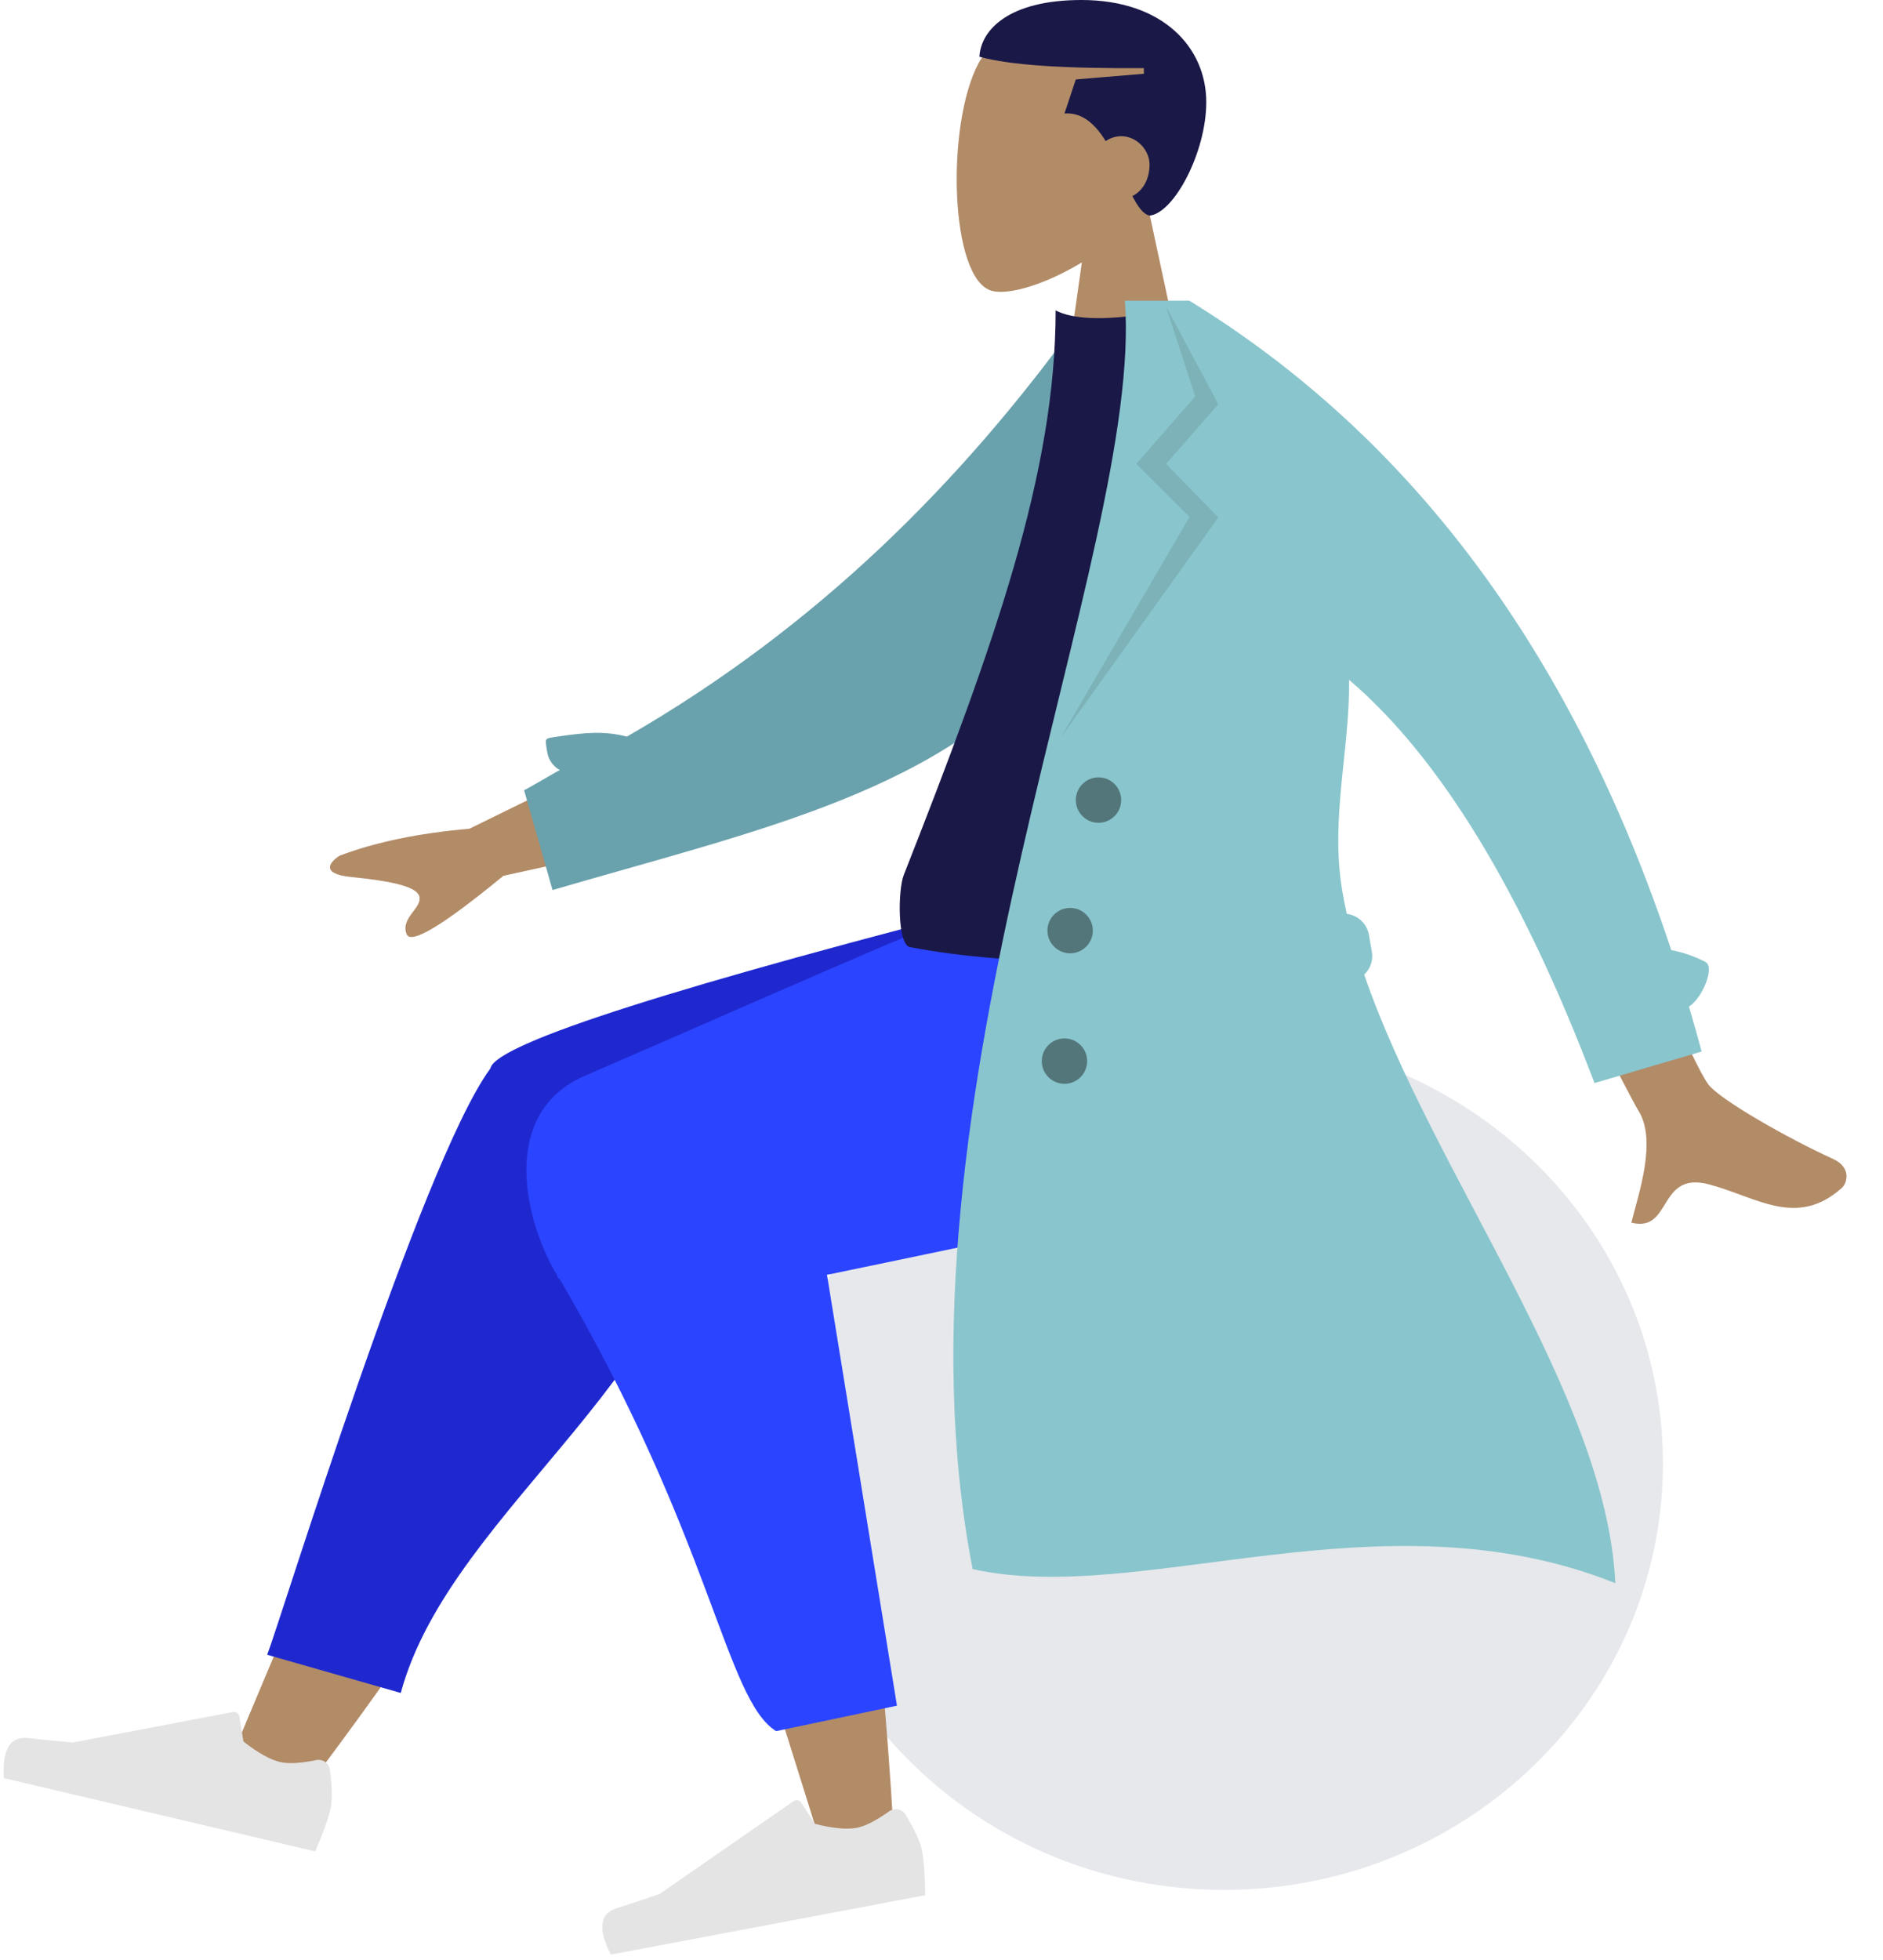 <svg width="148" height="154" viewBox="0 0 148 154" fill="none" xmlns="http://www.w3.org/2000/svg">
<path fill-rule="evenodd" clip-rule="evenodd" d="M90.235 16.268C92.289 13.857 93.68 10.902 93.447 7.591C92.778 -1.949 79.498 0.149 76.915 4.964C74.331 9.779 74.638 21.993 77.977 22.854C79.308 23.197 82.145 22.356 85.031 20.616L83.219 33.435H93.918L90.235 16.268Z" fill="#B28B67"/>
<path fill-rule="evenodd" clip-rule="evenodd" d="M86.906 11.085C87.256 10.845 87.674 10.699 88.123 10.699C89.354 10.699 90.352 11.797 90.352 12.928C90.352 14.105 89.797 15.015 89.003 15.401C89.427 16.23 89.853 16.831 90.352 16.94C92.279 16.745 94.81 11.956 94.81 8.024C94.81 3.72 91.386 0 85.003 0C79.266 0 77.091 2.365 76.979 4.458C79.437 5.134 83.733 5.394 89.907 5.35V5.795L84.557 6.241L83.665 8.916C85.084 8.81 86.098 9.783 86.906 11.085Z" fill="#191847"/>
<path d="M96.202 148.471C77.148 148.471 61.702 133.472 61.702 114.971C61.702 96.469 77.148 81.471 96.202 81.471C115.256 81.471 130.702 96.469 130.702 114.971C130.702 133.472 115.256 148.471 96.202 148.471Z" fill="#E6E8EC"/>
<path fill-rule="evenodd" clip-rule="evenodd" d="M22.276 142.87C30.731 131.872 37.273 122.102 40.217 116.828C45.258 107.798 49.364 99.775 50.644 96.719C53.695 89.431 42.785 86.398 40.442 89.826C36.896 95.013 28.639 112.856 17.355 140.085L22.276 142.87Z" fill="#B28B67"/>
<path fill-rule="evenodd" clip-rule="evenodd" d="M70.271 144.93C70.051 139.299 68.573 119.891 66.677 111.053C66.132 108.513 65.585 106.06 65.054 103.761C63.476 96.927 50.664 98.679 52.469 105.135C56.965 121.213 64.175 143.636 64.733 145.582C65.513 148.308 70.41 148.468 70.271 144.93Z" fill="#B28B67"/>
<path fill-rule="evenodd" clip-rule="evenodd" d="M55.765 88.003L84.111 73.573V70.432H80.74C53.316 77.42 39.162 81.913 38.559 83.882C38.552 83.903 38.546 83.924 38.541 83.945C38.527 83.963 38.513 83.982 38.5 84C33.065 91.475 22.068 127.268 21 130L31.5 133C35.484 118.227 56.026 107.173 55.688 89.48C55.779 88.961 55.802 88.469 55.765 88.003Z" fill="#1F28CF"/>
<path fill-rule="evenodd" clip-rule="evenodd" d="M65 100.152C67.593 99.633 86.738 95.591 88.782 95.232C101.983 92.917 105.833 85.85 103.557 70.432H79.233C75.26 71.573 56.713 79.894 46 84.5C38.909 87.548 41.5 96.5 43.777 100.152C43.799 100.327 43.871 100.447 44 100.5C56 121 57 133.5 61 136L70.5 134L65 100.152Z" fill="#2B44FF"/>
<path fill-rule="evenodd" clip-rule="evenodd" d="M71.174 142.559C71.911 143.775 72.341 144.708 72.463 145.357C72.613 146.147 72.699 147.325 72.722 148.89C71.805 149.063 63.569 150.618 48.014 153.554C46.972 151.553 47.126 150.337 48.477 149.906C49.829 149.476 50.949 149.106 51.838 148.797L62.355 141.51C62.558 141.37 62.836 141.42 62.976 141.622C62.978 141.626 62.98 141.629 62.983 141.633L64.059 143.284C65.452 143.64 66.549 143.742 67.35 143.591C68.001 143.468 68.849 143.036 69.896 142.294C70.298 142.01 70.855 142.104 71.139 142.506C71.151 142.524 71.163 142.541 71.174 142.559Z" fill="#E4E4E4"/>
<path fill-rule="evenodd" clip-rule="evenodd" d="M25.931 139.035C26.111 140.445 26.126 141.472 25.975 142.115C25.791 142.898 25.392 144.009 24.778 145.449C23.87 145.235 15.711 143.316 0.302 139.691C0.161 137.439 0.795 136.39 2.205 136.545C3.615 136.699 4.789 136.816 5.727 136.894L18.296 134.499C18.538 134.453 18.771 134.611 18.817 134.853C18.818 134.857 18.819 134.862 18.82 134.866L19.133 136.812C20.263 137.702 21.224 138.24 22.017 138.427C22.662 138.578 23.613 138.528 24.87 138.274L24.87 138.274C25.353 138.177 25.823 138.489 25.921 138.972C25.925 138.993 25.928 139.014 25.931 139.035Z" fill="#E4E4E4"/>
<path fill-rule="evenodd" clip-rule="evenodd" d="M52.735 57.342L36.894 65.107C32.914 65.45 29.514 66.156 26.694 67.223C25.994 67.663 25.067 68.643 27.597 68.899C30.126 69.155 32.776 69.538 32.967 70.451C33.159 71.364 31.466 72.11 31.956 73.383C32.282 74.232 34.819 72.706 39.565 68.805L54.457 65.545L52.735 57.342Z" fill="#B28B67"/>
<path fill-rule="evenodd" clip-rule="evenodd" d="M49.275 57.868C47.497 57.416 46.051 57.537 43.824 57.868C42.728 58.031 42.839 57.952 43.002 59.048C43.096 59.684 43.48 60.206 44 60.5C43.545 60.721 41.654 61.864 41.193 62.081L43.43 69.923C59.618 65.181 74.586 62.102 83.145 51.013C86.017 47.292 87.797 33.218 88.911 28.182L84.564 25.416C75.596 37.763 64.414 49.147 49.275 57.868Z" fill="#69A1AC"/>
<path fill-rule="evenodd" clip-rule="evenodd" d="M121.999 57.176L114.148 58.597C123.26 76.679 128.141 86.239 128.79 87.279C130.249 89.617 128.776 93.83 128.22 96.053C131.45 96.865 130.256 91.959 134.343 93.05C138.073 94.046 141.208 96.49 144.758 93.33C145.194 92.942 145.53 91.71 144.077 91.049C140.456 89.404 135.118 86.348 134.264 85.183C133.099 83.594 129.011 74.258 121.999 57.176Z" fill="#B28B67"/>
<path fill-rule="evenodd" clip-rule="evenodd" d="M104.617 74.406C90.603 75.945 79.571 75.945 71.523 74.406C70.526 74.215 70.57 69.917 71.033 68.743C78.233 50.463 82.97 37.082 82.97 24.385C84.291 25.075 86.603 25.178 89.906 24.695C98.784 37.779 102.864 52.792 104.617 74.406Z" fill="#191847"/>
<path fill-rule="evenodd" clip-rule="evenodd" d="M107.222 76.566C107.698 76.118 107.946 75.447 107.824 74.755L107.592 73.439C107.434 72.546 106.71 71.896 105.854 71.794C105.704 71.126 105.575 70.461 105.469 69.802C104.569 64.231 106.106 58.769 106.034 53.405C113.202 59.521 119.633 70.082 125.326 85.087L133.745 82.609C133.424 81.416 133.091 80.237 132.747 79.073C133.719 78.521 134.854 75.99 134.037 75.567C133.193 75.13 132.299 74.822 131.357 74.641C123.637 51.389 111.013 34.383 93.484 23.625H91.933L88.414 23.625C89.907 43.365 69.289 86.462 76.448 123.268C89.68 126.223 108.571 117.029 126.96 124.374C126.275 109.552 112.569 92.139 107.222 76.566Z" fill="#89C5CC"/>
<path fill-rule="evenodd" clip-rule="evenodd" d="M91.644 24.07L93.943 31.143L89.312 36.445L93.498 40.612L83.371 57.95L95.755 40.646L91.644 36.445L95.755 31.759L91.644 24.07Z" fill="black" fill-opacity="0.1"/>
<path fill-rule="evenodd" clip-rule="evenodd" d="M86.34 64.639C87.325 64.639 88.123 63.84 88.123 62.855C88.123 61.871 87.325 61.072 86.34 61.072C85.355 61.072 84.557 61.871 84.557 62.855C84.557 63.84 85.355 64.639 86.34 64.639ZM84.111 74.892C85.096 74.892 85.894 74.094 85.894 73.109C85.894 72.124 85.096 71.326 84.111 71.326C83.126 71.326 82.328 72.124 82.328 73.109C82.328 74.094 83.126 74.892 84.111 74.892ZM83.665 85.145C84.65 85.145 85.448 84.347 85.448 83.362C85.448 82.377 84.65 81.579 83.665 81.579C82.68 81.579 81.882 82.377 81.882 83.362C81.882 84.347 82.68 85.145 83.665 85.145Z" fill="black" fill-opacity="0.4"/>
</svg>
